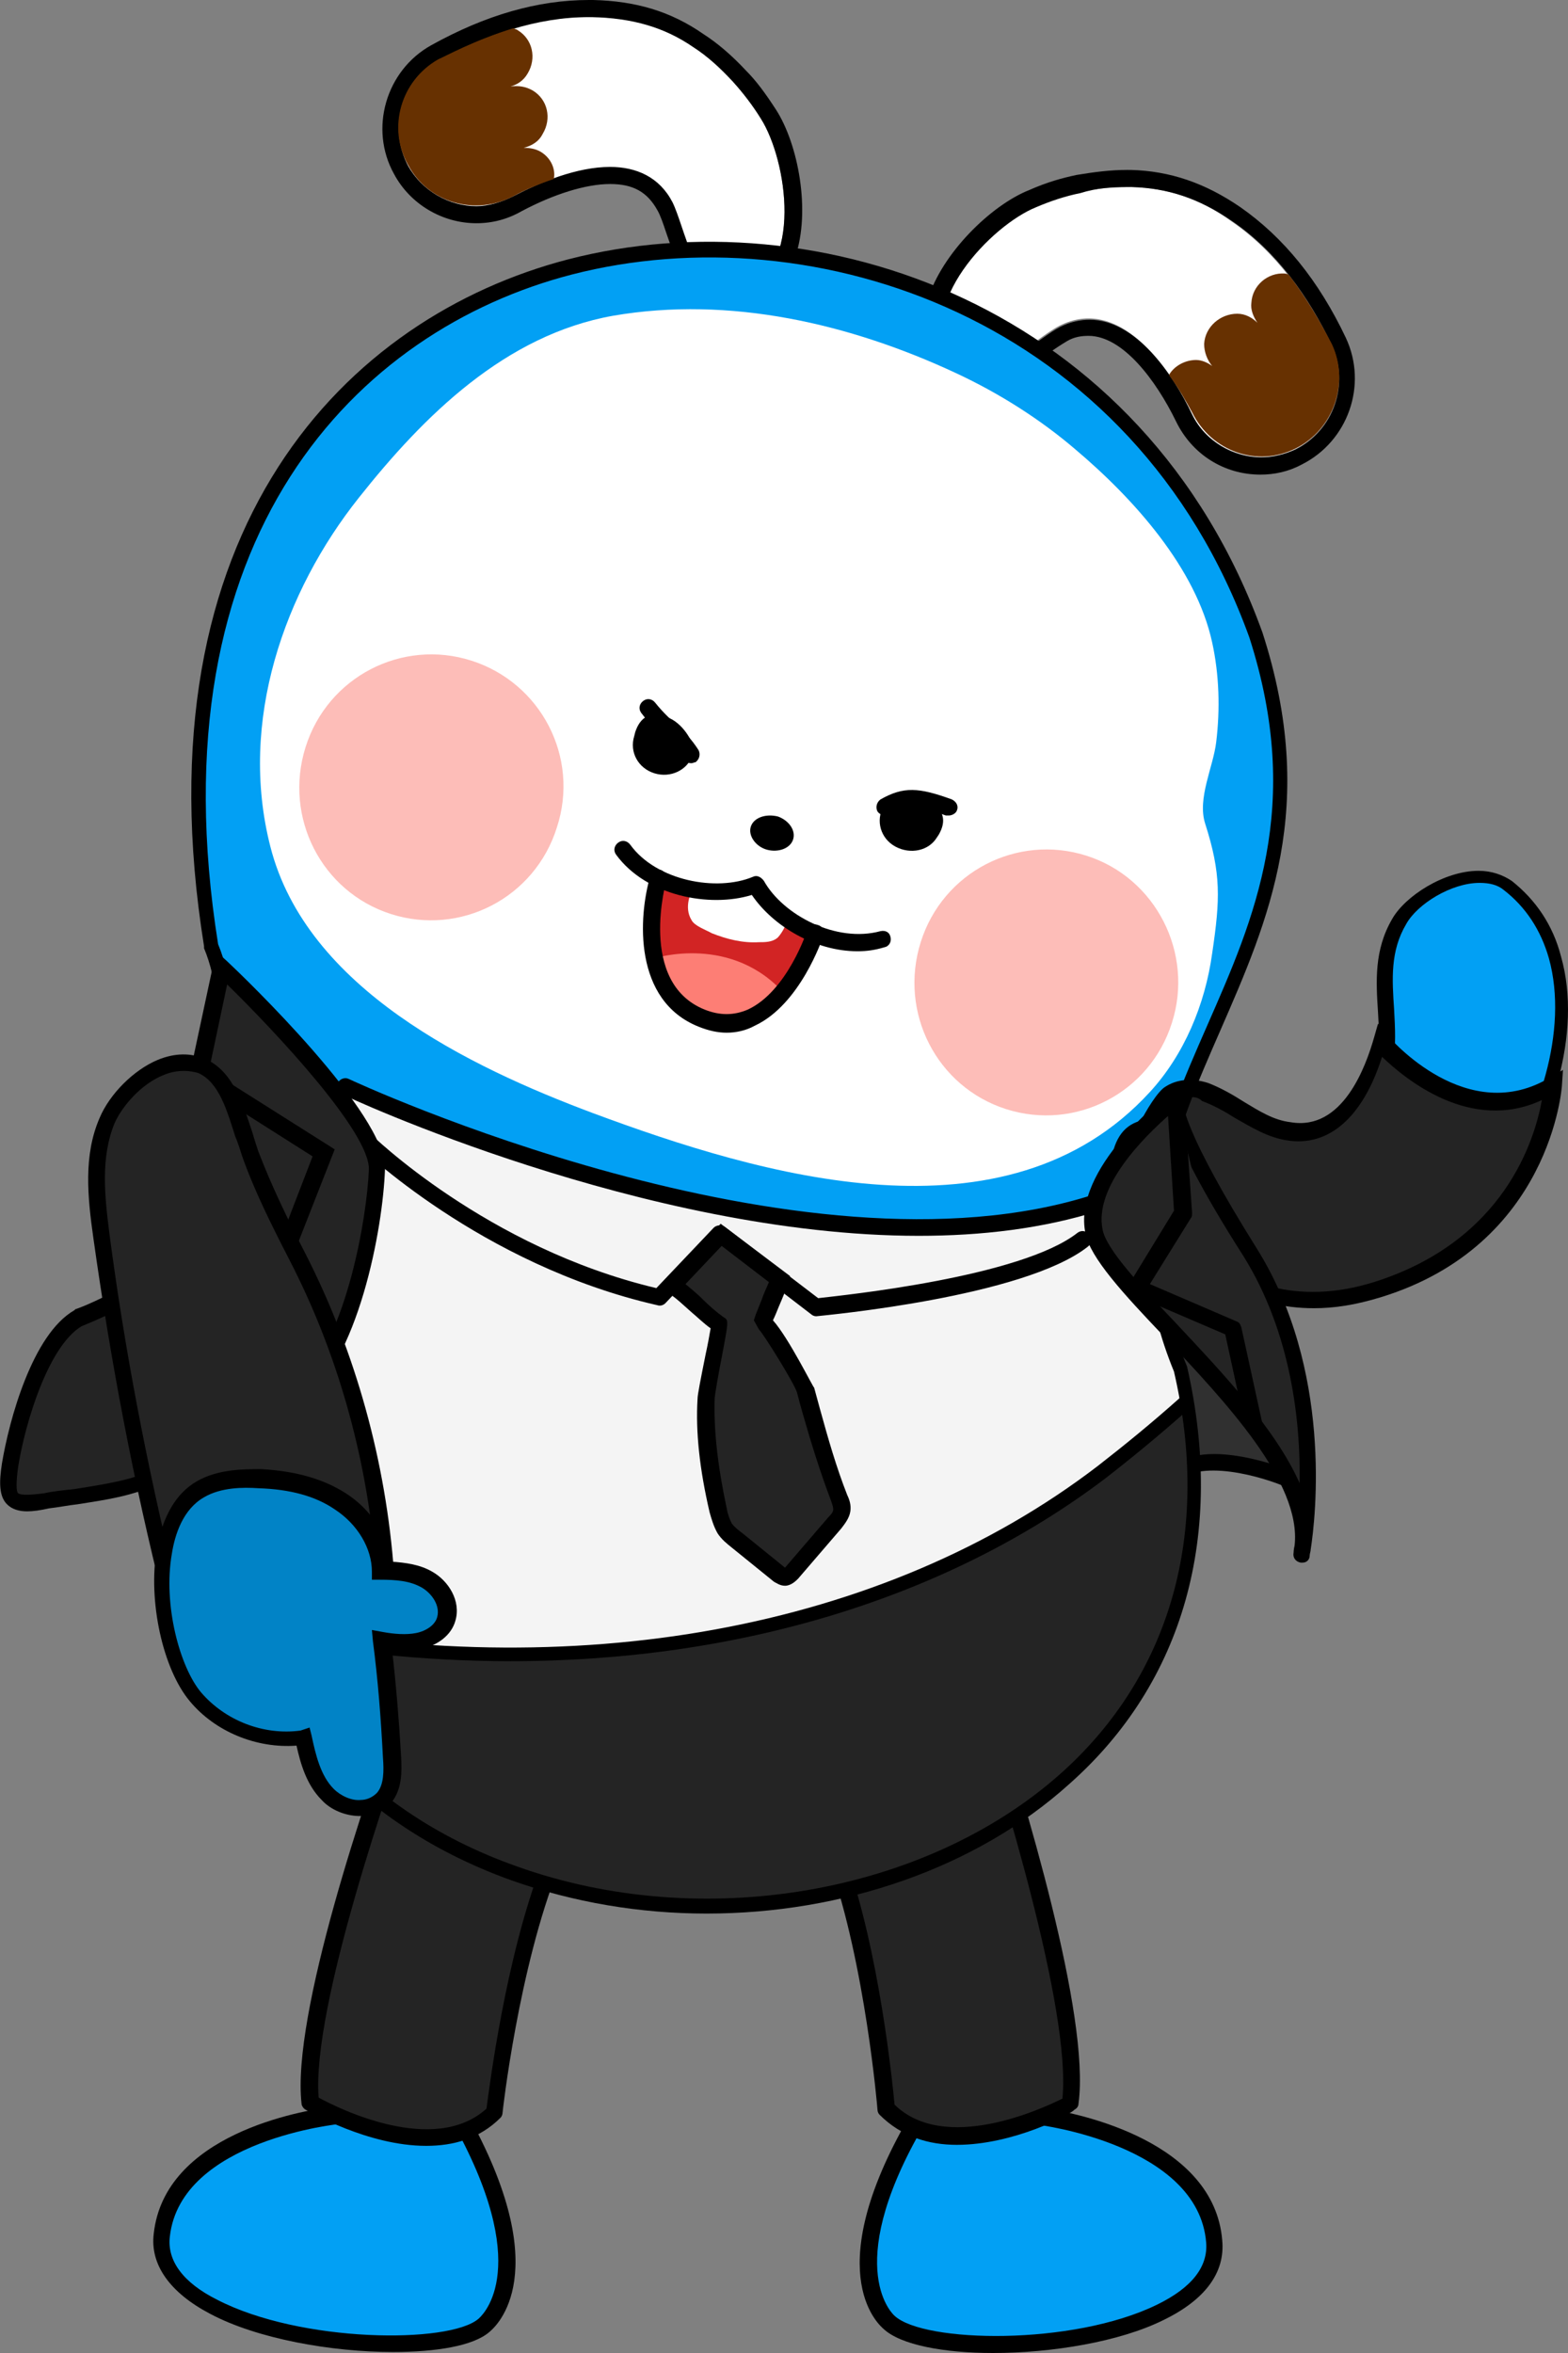 <?xml version="1.0" encoding="utf-8"?>
<!-- Generator: Adobe Illustrator 26.5.0, SVG Export Plug-In . SVG Version: 6.00 Build 0)  -->
<svg version="1.1" id="레이어_5" xmlns="http://www.w3.org/2000/svg" xmlns:xlink="http://www.w3.org/1999/xlink" x="0px"
	 y="0px" viewBox="0 0 156 234" style="enable-background:new 0 0 156 234;" xml:space="preserve">
<rect x="0" y="0" width="156" height="234" fill="#808080" stroke="none"/>
<g>
	<path style="fill:#303030;" d="M128.3,147.2c0,0-8.7-3.8-12.3-0.1l-4-24.3C112.1,122.8,128.2,135.7,128.3,147.2z"/>
	<path d="M128.3,148c-0.1,0-0.2,0-0.3-0.1c-2.3-1-8.8-3-11.3-0.3c-0.2,0.2-0.6,0.3-0.9,0.2c-0.3-0.1-0.5-0.4-0.6-0.7l-4-24.3
		c-0.1-0.3,0.1-0.7,0.4-0.9c0.3-0.2,0.7-0.1,1,0.1c0.7,0.5,16.4,13.3,16.6,25c0,0.3-0.1,0.6-0.4,0.7C128.7,148,128.5,148,128.3,148z
		 M120.8,144.6c2.5,0,5.2,0.8,6.7,1.3c-1-8.4-10.2-17.4-14.1-20.9l3.4,20.6C117.9,144.9,119.3,144.6,120.8,144.6z"/>
</g>
<g>
	<g>
		<g>
			<g>
				<path style="fill:#FFFFFF;" d="M69,4.7c1.4,0.9,2.7,2.1,3.9,3.4c1,1.1,2,2.4,2.8,3.7c2.6,4.1,4.3,15-1.9,17.2
					c-4.4,1.6-5.6-6.3-7-8.9c-3.1-5.8-11.1-3-15.7-0.5c-3.7,2.1-8.4,0.7-10.5-3.1c-2-3.8-0.7-8.5,3-10.5c4.6-2.6,9.8-4.4,15.2-4.3
					C62.9,1.7,66.1,2.7,69,4.7z"/>
				<path d="M58.6,1.7c0.1,0,0.2,0,0.3,0c4,0.1,7.2,1,10.1,3c1.4,0.9,2.7,2.1,3.9,3.4c1,1.1,2,2.4,2.8,3.7c2.6,4.1,4.3,15-1.9,17.2
					c-0.4,0.1-0.8,0.2-1.1,0.2c-3.5,0-4.6-6.7-5.8-9.1c-1.3-2.5-3.6-3.5-6.2-3.5c-3.3,0-6.9,1.5-9.6,2.9c-1.2,0.6-2.5,1-3.7,1
					c-2.7,0-5.4-1.5-6.8-4c-2-3.8-0.7-8.5,3-10.5C48.3,3.5,53.4,1.7,58.6,1.7 M58.6,0L58.6,0c-5.1,0-10.3,1.5-15.7,4.5
					c-4.5,2.5-6.2,8.3-3.7,12.8c1.6,3,4.8,4.9,8.2,4.9c1.6,0,3.1-0.4,4.5-1.2c3.2-1.7,6.4-2.7,8.8-2.7c2.3,0,3.7,0.8,4.7,2.6
					c0.3,0.5,0.6,1.4,0.9,2.3c1.1,3.2,2.6,7.7,6.4,7.7c0.6,0,1.1-0.1,1.7-0.3c2.2-0.8,3.8-2.5,4.7-5c1.6-4.6,0.3-11.3-1.9-14.7
					c-1.1-1.7-2-2.9-3-3.9c-1.4-1.5-2.8-2.7-4.2-3.6C66.7,1.1,63.2,0.1,59,0L58.6,0L58.6,0z"/>
			</g>
			<path style="fill:#673101;" d="M53.8,15.1c-0.5-0.3-1.1-0.4-1.7-0.4c0.8-0.2,1.5-0.6,1.9-1.4c0.9-1.5,0.5-3.4-1-4.3
				c-0.7-0.4-1.4-0.5-2.2-0.4c0.7-0.2,1.3-0.6,1.7-1.3c0.9-1.5,0.5-3.4-1-4.3c-0.1-0.1-0.3-0.1-0.4-0.2c-3.9,1.2-6.8,2.8-7.5,3.1
				c-3.7,2.1-5.1,6.8-3,10.5c2,3.8,6.7,5.1,10.5,3.1c1.1-0.6,2.5-1.2,4-1.7C55.3,16.8,54.8,15.7,53.8,15.1"/>
		</g>
	</g>
	<g>
		<g>
			<g>
				<path style="fill:#FFFFFF;" d="M112.6,18.6c-1.6,0-3.4,0.1-5.2,0.5c-1.5,0.3-3,0.8-4.4,1.4c-4.5,1.8-12.2,9.8-8.4,15.1
					c2.7,3.9,8.2-1.9,10.8-3.2c5.9-3,10.8,3.9,13.1,8.7c1.9,3.8,6.5,5.4,10.3,3.6c3.8-1.9,5.5-6.5,3.6-10.4
					c-2.3-4.8-5.5-9.3-9.9-12.3C119.3,19.7,116.1,18.7,112.6,18.6z"/>
				<path d="M112.1,18.6c0.2,0,0.3,0,0.5,0c3.5,0.1,6.7,1.1,10,3.4c4.4,3,7.6,7.5,9.9,12.3c1.8,3.9,0.2,8.5-3.6,10.4
					c-1.1,0.5-2.3,0.8-3.4,0.8c-2.8,0-5.6-1.6-6.9-4.3c-1.9-4-5.6-9.4-10.2-9.4c-0.9,0-1.9,0.2-2.9,0.7c-2,1-5.6,4.5-8.4,4.5
					c-0.9,0-1.7-0.4-2.4-1.3c-3.7-5.3,3.9-13.3,8.4-15.1c1.4-0.6,2.9-1.1,4.4-1.4C109.1,18.7,110.6,18.6,112.1,18.6 M112.1,16.9
					c-1.6,0-3.2,0.2-5,0.5c-1.4,0.3-2.9,0.7-4.7,1.5c-3.8,1.5-8.7,6.3-10.1,10.9c-0.7,2.5-0.4,4.8,0.9,6.8c0.9,1.3,2.2,2,3.8,2
					c2.5,0,5-1.9,7.1-3.3c0.8-0.6,1.6-1.1,2.1-1.4c0.7-0.4,1.4-0.5,2.1-0.5c3.4,0,6.7,4.4,8.7,8.5c1.6,3.3,4.8,5.3,8.4,5.3
					c1.4,0,2.8-0.3,4.1-1c4.6-2.3,6.6-7.9,4.4-12.6c-2.7-5.7-6.2-10-10.5-13c-3.5-2.4-7-3.6-10.9-3.7
					C112.5,16.9,112.3,16.9,112.1,16.9L112.1,16.9z"/>
			</g>
			<path style="fill:#673101;" d="M119,35.8c0.6,0,1.2,0.3,1.6,0.6c-0.5-0.6-0.8-1.4-0.8-2.2c0.1-1.7,1.6-3,3.3-3
				c0.8,0,1.5,0.4,2,0.9c-0.4-0.6-0.7-1.3-0.6-2c0.1-1.7,1.6-3,3.3-2.9c0.2,0,0.3,0.1,0.4,0.1c2.5,3.3,3.9,6.2,4.3,6.9
				c1.8,3.8,0.2,8.5-3.6,10.4c-3.8,1.9-8.4,0.3-10.3-3.6c-0.6-1.1-1.4-2.5-2.3-3.7C116.8,36.4,117.9,35.8,119,35.8"/>
		</g>
	</g>
</g>
<path style="fill:#02A0F4;" d="M21,94.1c2.7,6.3,1.8,17.8,0.9,29.9c-0.8,9.9-1.6,20.2-0.1,27c2.7,17,13.1,29.5,29.4,35.3
	c18.6,6.7,41.1,2.8,54.8-9.3c11.2-9.9,15.3-24.4,11.5-40.7c-5.6-13.7-1.3-23.6,3.3-34c4.8-10.9,9.7-22.1,4.2-39
	c-11.6-32.3-43.8-43-68.2-36.6C35.1,32.2,14.4,52.9,21,94.1z"/>
<g>
	<g>
		<path style="fill-rule:evenodd;clip-rule:evenodd;fill:#02A0F4;" d="M56,175.7c-8.6,11.5-9.6,35.9-9.6,35.9
			c8,15.1,1.8,19.6,1.8,19.6c-4.9,4.3-33.3,1.5-32.1-9s17.9-12,17.9-12s0.4-26.7,8.6-35.6"/>
		<path d="M39.1,233.9c-6.1,0-13.5-1.3-18.2-3.8c-4-2.1-6-4.9-5.6-8c1.1-9.8,14.5-12.2,17.9-12.6c0.1-4.5,1.2-27.1,8.8-35.4l1.2,1.1
			c-7.9,8.6-8.4,34.8-8.4,35.1l0,0.8l-0.8,0.1c-0.2,0-16,1.6-17.1,11.2c-0.3,2.4,1.3,4.6,4.7,6.3c8.3,4.3,23.1,4.4,26,1.9
			c0.1-0.1,5.5-4.4-2-18.5l-0.1-0.2l0-0.2c0-1,1.1-24.8,9.8-36.4l1.3,1c-7.9,10.6-9.3,32.7-9.4,35.2c8.1,15.4,1.7,20.2,1.5,20.4
			C47.1,233.3,43.4,233.9,39.1,233.9z"/>
	</g>
	<path style="fill-rule:evenodd;clip-rule:evenodd;fill:#242424;" d="M41.7,166.4c0,0-12.1,31.8-10.9,42.6c0,0,12.1,7.2,18.3,1
		c0,0,2.7-24.7,10-32.5"/>
	<path d="M42.4,213.4c-5.8,0-11.6-3.4-12-3.6c-0.2-0.1-0.4-0.4-0.4-0.6c-1-8.8,6.4-30.6,9.7-39.6c0.2-0.4,0.6-0.7,1.1-0.5
		c0.4,0.2,0.7,0.6,0.5,1.1c-2.4,6.8-10.3,29.4-9.6,38.4c2,1.1,11.5,5.8,16.7,1.1c0.3-2.2,1.9-15.1,5.6-24.6c0.2-0.4,0.7-0.6,1.1-0.5
		c0.4,0.2,0.6,0.7,0.5,1.1C51.6,195.7,50,210,50,210.1c0,0.2-0.1,0.4-0.2,0.5C47.7,212.7,45.1,213.4,42.4,213.4z"/>
</g>
<g>
	<g>
		<path style="fill-rule:evenodd;clip-rule:evenodd;fill:#02A0F4;" d="M82.2,175.3c8.2,11.7,8.6,36.1,8.6,36.1
			c-8.4,14.9-2.4,19.5-2.4,19.5c4.8,4.4,33.3,2.4,32.4-8s-17.5-12.5-17.5-12.5s0.3-26.7-7.6-35.9"/>
		<path d="M98.8,234c-4.9,0-9.2-0.8-10.9-2.4c-0.2-0.2-6.4-5.1,2.1-20.3c-0.1-2.5-0.8-24.7-8.4-35.4l1.4-1
			c8.3,11.8,8.7,35.6,8.7,36.6l0,0.2l-0.1,0.2c-7.9,13.9-2.6,18.4-2.6,18.4c2.9,2.7,17.7,3,26.1-1.1c3.5-1.7,5.1-3.8,4.9-6.2
			c-0.8-9.7-16.6-11.7-16.8-11.7l-0.8-0.1l0-0.8c0-0.3,0.3-26.5-7.4-35.3l1.3-1.1c7.4,8.5,7.8,31.2,7.8,35.7
			c3.4,0.5,16.7,3.3,17.5,13.1c0.3,3.2-1.7,5.9-5.8,7.9C111.4,232.9,104.6,234,98.8,234z"/>
	</g>
	<path style="fill-rule:evenodd;clip-rule:evenodd;fill:#242424;" d="M96.8,166.4c0,0,11.2,32.1,9.6,42.9c0,0-12.2,6.8-18.3,0.5
		c0,0-2-24.8-9.1-32.8"/>
	<path d="M95.2,213.3c-2.8,0-5.5-0.8-7.7-3c-0.1-0.1-0.2-0.3-0.2-0.5c0-0.1-1.2-14.4-4.8-24.6c-0.2-0.4,0.1-0.9,0.5-1.1
		s0.9,0.1,1.1,0.5c3.4,9.5,4.7,22.6,4.9,24.7c5,4.9,14.7,0.4,16.7-0.6c0.9-8.9-6.3-31.8-8.5-38.7c-0.1-0.4,0.1-0.9,0.5-1.1
		c0.4-0.1,0.9,0.1,1.1,0.5c3,9.1,9.7,31.1,8.5,39.8c0,0.3-0.2,0.5-0.4,0.6C106.5,210.3,100.8,213.3,95.2,213.3z M106.4,209.3
		L106.4,209.3L106.4,209.3z"/>
</g>
<g>
	<g>
		<path style="fill:#02A0F4;" d="M147.1,87.2c1.1,0,2,0.3,2.8,0.9c2.4,1.9,3.9,4.4,4.7,7.1c2.1,7.4-1,16.7-5.4,22.3
			c-4.5,5.8-11.5,9.8-18.9,9.8c-0.8,0-1.5,0-2.3-0.1c-5-0.6-19.2-3.9-16.6-12.8c0.6-2,1.8-2.5,3.3-2.5c0.7,0,1.5,0.1,2.2,0.2
			c4.2,0.7,7.4,2.3,10.7,2.3c2.4,0,4.9-0.9,7.6-3.8c5.5-5.8,0.2-12.8,3.9-19.2C140.4,89.4,144,87.2,147.1,87.2"/>
		<path d="M130.4,128c-0.8,0-1.6,0-2.4-0.1c-0.5-0.1-12.4-1.5-16.3-7.4c-1.2-1.9-1.5-4-0.9-6.2c0.6-2,1.9-3,4-3
			c0.8,0,1.6,0.1,2.3,0.3c1.7,0.3,3.3,0.8,4.8,1.2c2.1,0.6,3.9,1.1,5.7,1.1c2.5,0,4.7-1.1,7.1-3.5c2.8-2.9,2.6-6.2,2.4-9.7
			c-0.2-3.1-0.4-6.2,1.4-9.3c1.3-2.3,5.2-4.8,8.6-4.8c1.3,0,2.4,0.4,3.3,1c2.4,1.9,4.1,4.4,4.9,7.5c2.2,7.7-1.1,17.4-5.5,23
			C144.9,124.3,137.6,128,130.4,128z M114.8,112.6c-1.5,0-2.2,0.6-2.6,2c-0.5,1.9-0.3,3.5,0.7,5c2.9,4.3,11.3,6.4,15.3,6.8
			c7.5,0.9,15.4-2.8,20.6-9.4c4.2-5.3,7.3-14.5,5.3-21.7c-0.8-2.8-2.3-5.1-4.5-6.8c-0.6-0.5-1.4-0.7-2.4-0.7c-2.8,0-6.2,2.1-7.3,4.1
			c-1.6,2.7-1.4,5.5-1.2,8.5c0.2,3.6,0.4,7.4-2.8,10.8c-2.6,2.7-5.2,4-8.1,4c-2,0-4-0.6-6.1-1.2c-1.5-0.4-3-0.9-4.7-1.2
			C116.2,112.7,115.4,112.6,114.8,112.6z"/>
	</g>
	<g>
		<path style="fill:#242424;" d="M137.3,103.5c0,0,8.2,9.9,17.2,4.4c0,0-0.9,15.2-17.5,20.4c-16.5,5.2-24.2-11.2-24.3-11.2
			c-0.8-1.6,2.4-7.4,3.5-8.2c1.1-0.7,2.5-0.7,3.7-0.3c2.9,1,5.2,3.4,8.3,3.9C133.2,113.3,136,108.2,137.3,103.5z"/>
		<path d="M130.7,130.1c-12.4,0-18.3-12.1-18.6-12.7c-1-2.2,2.5-8.5,3.8-9.3c1.2-0.8,2.7-0.9,4.3-0.4c1.3,0.5,2.5,1.2,3.6,1.9
			c1.5,0.9,2.9,1.8,4.6,2c5.2,0.9,7.5-5.6,8.3-8.4l0.4-1.4l0.9,1.1c0.3,0.4,8,9.3,16.3,4.2l1.2-0.7l-0.1,1.5c0,0.2-1.1,15.9-18,21.1
			C134.8,129.8,132.7,130.1,130.7,130.1z M118.3,109.1c-0.6,0-1.2,0.2-1.7,0.5c-1,0.7-3.7,6.1-3.3,7.1c0.3,0.6,7.7,15.7,23.4,10.8
			c13-4.1,16-14.2,16.7-18.1c-7.1,3.3-13.6-2.1-15.9-4.3c-1.9,6-5.3,9-9.5,8.3c-1.9-0.3-3.5-1.3-5.1-2.2c-1.1-0.7-2.2-1.3-3.3-1.7
			C119.2,109.1,118.8,109.1,118.3,109.1z"/>
	</g>
</g>
<path style="fill:#F4F4F4;" d="M22.8,103.5c0,0,28.9,13.8,51.7,16.9c0,0,30.4,5.2,41.1-3.7c0,0-2.4,9.5,1.9,19.6
	c0,0,0.9,3.4,0.9,4.8c0,0-13.9,16.7-41.6,22.5c0,0-25.3,6.9-52-0.4c0,0-3.5-13-3.7-17.2c0,0-0.1-20.6,1.2-26.7L22.8,103.5z"/>
<g>
	<g>
		<path style="fill:#242424;" d="M66.8,127.8c1.6,1.1,3,2.7,4.7,3.9c0.1,0.1-1.3,6.7-1.3,7.4c-0.1,3.7,0.4,7.5,1.2,11.1
			c0.1,0.6,0.3,1.3,0.7,1.8c0.3,0.5,0.8,0.9,1.3,1.2c1.4,1.1,2.8,2.3,4.2,3.4c0.2,0.1,0.3,0.3,0.6,0.3c0.3,0,0.5-0.2,0.6-0.4
			c1.4-1.7,2.8-3.4,4.3-5c0.3-0.4,0.6-0.8,0.7-1.2c0.1-0.4-0.1-0.8-0.3-1.2c-1.4-3.5-2.3-7.1-3.4-10.7c-0.3-0.9-4.1-7.2-4.2-6.7
			c0.3-1.1,1.1-2.8,1.6-4.4l-5.8-4.4L66.8,127.8z"/>
		<path d="M78.1,157.7c-0.5,0-0.9-0.3-1.1-0.4l-4.2-3.4c-0.5-0.4-1-0.8-1.4-1.4c-0.4-0.7-0.6-1.4-0.8-2.1c-1-4.3-1.4-8-1.2-11.3
			c0-0.4,0.3-1.9,0.8-4.4c0.2-0.9,0.4-2,0.5-2.6c-0.7-0.5-1.3-1.1-1.9-1.6c-0.8-0.7-1.5-1.4-2.3-1.9l-0.8-0.6l6-6.3l6.9,5.2
			l-0.2,0.6c-0.2,0.8-0.6,1.7-0.9,2.4c-0.2,0.5-0.4,1-0.6,1.4c1.6,1.8,4,6.7,4.1,6.7c0.2,0.7,0.4,1.5,0.6,2.2
			c0.8,2.9,1.6,5.7,2.7,8.5c0.2,0.4,0.4,1,0.3,1.6c-0.1,0.7-0.6,1.3-0.9,1.7l-4.3,5C79.2,157.2,78.7,157.7,78.1,157.7
			C78.1,157.7,78.1,157.7,78.1,157.7z M75,131.3C75,131.3,75,131.3,75,131.3l0.2-0.6c0.2-0.5,0.4-1,0.6-1.5c0.2-0.6,0.5-1.2,0.7-1.7
			l-4.7-3.6l-3.6,3.8c0.6,0.5,1.2,1,1.7,1.5c0.7,0.7,1.4,1.3,2.1,1.8c0.5,0.3,0.5,0.3-0.2,4c-0.3,1.5-0.7,3.8-0.7,4.1
			c-0.1,3.1,0.3,6.7,1.2,10.9c0.1,0.6,0.3,1.1,0.5,1.5c0.3,0.4,0.7,0.7,1.1,1l4.2,3.4c0,0,0,0,0,0l4.3-5c0.2-0.2,0.5-0.5,0.5-0.8
			c0-0.2-0.1-0.5-0.2-0.8c-1.1-2.9-2-5.8-2.8-8.6c-0.2-0.7-0.4-1.4-0.6-2.2c-0.2-0.8-3.3-5.8-3.8-6.3"/>
	</g>
</g>
<g>
	<path style="fill-rule:evenodd;clip-rule:evenodd;fill:#FFFFFF;" d="M120.6,94.8c0.8-5.4,0.9-7.9-0.7-12.9
		c-0.8-2.5,0.8-5.6,1.1-8.1c0.4-3.3,0.3-6.7-0.4-9.9c-1.6-7.4-7.8-14.3-13.6-19.2c-3.5-3-7.6-5.6-11.9-7.6
		c-10.5-4.9-22.5-7.7-34.1-5.7c-10.7,1.9-18.8,9.9-25.3,18.1c-7.4,9.3-12,22.2-8.8,34.7c3.6,14.1,19.8,21.9,32.1,26.5
		c16.7,6.2,41.1,13.5,55.4-2.1C117.8,104.9,119.9,99.9,120.6,94.8z"/>
	<g>
		<g>
			<path style="fill-rule:evenodd;clip-rule:evenodd;fill:#FDBDB8;" d="M55.4,82.3c-2.2,7-9.6,10.8-16.5,8.6s-10.7-9.6-8.5-16.6
				c2.2-7,9.6-10.8,16.5-8.6S57.7,75.3,55.4,82.3"/>
			<path style="fill-rule:evenodd;clip-rule:evenodd;fill:#FDBDB8;" d="M116.6,101.7c-2.2,7-9.6,10.8-16.5,8.6
				c-6.9-2.2-10.7-9.6-8.5-16.6c2.2-7,9.6-10.8,16.5-8.6C115,87.3,118.8,94.8,116.6,101.7"/>
		</g>
		<g>
			<path style="fill:#D22424;" d="M81,93c0,0-3.8,11.4-11.3,8.4s-4.3-13.9-4.3-13.9s7.3,2.9,9.7,0.6C75,88.1,77.4,92.2,81,93z"/>
			<path style="fill:#FFFFFF;" d="M68.8,88.7c0,0-0.8,1.5,0,2.8c0.3,0.6,1.5,1,2,1.3c1.5,0.6,3.1,1,4.7,0.9c0.6,0,1.3,0,1.8-0.4
				c0.2-0.1,1.1-1.4,0.8-1.6c0,0-2.6-1.6-3.3-3.4C74.8,88.3,72.2,90.3,68.8,88.7z"/>
			<path style="fill-rule:evenodd;clip-rule:evenodd;" d="M78.9,83.5c-0.3,0.9-1.5,1.3-2.6,1s-1.9-1.4-1.6-2.3
				c0.3-0.9,1.5-1.3,2.7-1C78.5,81.6,79.2,82.6,78.9,83.5"/>
			<path style="fill:#FD7E75;" d="M65.1,95.3c0,0,7.8-2.5,13.1,3.7c0,0-3.6,4.1-8.5,2.4C69.7,101.4,65,99.1,65.1,95.3z"/>
			<path d="M85.3,94.6c-4.2,0-8.4-2.5-10.5-5.6c-4.2,1.3-10.5,0.1-13.5-4c-0.3-0.4-0.2-0.9,0.2-1.2c0.4-0.3,0.9-0.2,1.2,0.2
				c2.6,3.6,8.6,4.7,12.2,3.2c0.4-0.2,0.8,0,1.1,0.4c1.9,3.4,7.2,6.2,11.6,5c0.5-0.1,0.9,0.1,1,0.6c0.1,0.4-0.1,0.9-0.6,1
				C87,94.5,86.2,94.6,85.3,94.6z"/>
			<g>
				<path style="fill-rule:evenodd;clip-rule:evenodd;" d="M65.1,76.9L65.1,76.9c-1.6-0.5-2.5-2.1-2-3.7l0.1-0.4
					c0.5-1.5,1.5-2.1,3.1-1.5c1.6,0.5,2.8,2.6,2.7,3.4l-0.1,0.4C68.4,76.6,66.7,77.4,65.1,76.9"/>
				<path d="M68.8,75.9c-0.3,0-0.6-0.1-0.7-0.4c-0.6-0.9-1.1-1.5-1.9-2.1c-0.7-0.6-1.5-1.3-2.4-2.5c-0.3-0.4-0.2-0.9,0.2-1.2
					c0.4-0.3,0.9-0.2,1.2,0.2c0.8,1,1.5,1.6,2.1,2.2c0.8,0.7,1.5,1.4,2.2,2.5c0.2,0.4,0.1,0.9-0.3,1.2
					C69.1,75.8,68.9,75.9,68.8,75.9z"/>
			</g>
			<path d="M72.3,102.7c-0.9,0-1.8-0.2-2.8-0.6c-6.5-2.6-6-10.9-4.8-15c0.1-0.4,0.6-0.7,1-0.6c0.4,0.1,0.7,0.6,0.6,1
				c0,0.1-2.9,10.2,3.8,12.9c1.5,0.6,2.9,0.6,4.3,0c3.9-1.8,5.9-7.8,5.9-7.9c0.1-0.4,0.6-0.7,1.1-0.5c0.4,0.1,0.7,0.6,0.5,1.1
				c-0.1,0.3-2.3,6.8-6.8,8.9C74.2,102.5,73.2,102.7,72.3,102.7z"/>
			<g>
				<path style="fill-rule:evenodd;clip-rule:evenodd;" d="M89.1,84.2L89.1,84.2c1.5,0.8,3.3,0.4,4.1-0.9l0.2-0.3
					c0.8-1.4,0.5-2.5-1-3.4c-1.5-0.8-3.8-0.4-4.3,0.3l-0.2,0.3C87.1,81.6,87.6,83.4,89.1,84.2"/>
				<path d="M94.4,81.1c-0.1,0-0.2,0-0.3,0c-3-1.1-4-1.1-5.6-0.1c-0.4,0.2-0.9,0.1-1.2-0.3c-0.2-0.4-0.1-0.9,0.3-1.2
					c2.3-1.3,3.8-1.2,7.1,0c0.4,0.2,0.7,0.6,0.5,1.1C95.1,80.9,94.7,81.1,94.4,81.1z"/>
			</g>
		</g>
	</g>
</g>
<path d="M91.4,122.9c-27.2,0-57.1-13.9-57.4-14.1c-0.4-0.2-0.6-0.7-0.4-1.1c0.2-0.4,0.7-0.6,1.1-0.4c0.4,0.2,44.9,20.9,74.1,11.5
	c0.4-0.1,0.9,0.1,1.1,0.5c0.1,0.4-0.1,0.9-0.5,1.1C103.7,122.2,97.6,122.9,91.4,122.9z"/>
<path d="M81.2,130.9c-0.2,0-0.4-0.1-0.5-0.2l-9-6.9l-5.5,5.8c-0.2,0.2-0.5,0.3-0.8,0.2c-17.6-4-29.7-15.8-29.8-15.9
	c-0.3-0.3-0.3-0.9,0-1.2c0.3-0.3,0.9-0.3,1.2,0c0.1,0.1,11.6,11.4,28.5,15.4l5.7-6c0.3-0.3,0.8-0.3,1.1-0.1l9.3,7.1
	c2.6-0.3,20.2-2.1,25.8-6.5c0.4-0.3,0.9-0.2,1.2,0.2c0.3,0.4,0.2,0.9-0.2,1.2C101.8,129,82.1,130.8,81.2,130.9
	C81.2,130.9,81.2,130.9,81.2,130.9z"/>
<g>
	<path style="fill:#242424;" d="M24.1,161.9c0,0,57.6,13.9,93.8-22.4c0,0,12.3,45.8-48.3,50.1C69.5,189.6,38.2,190,24.1,161.9z"/>
	<path d="M50.8,165.2c-8.5,0-17.3-0.9-26.2-2.7c-0.4-0.1-0.6-0.4-0.5-0.8c0.1-0.4,0.4-0.6,0.8-0.5c32.2,6.5,63,0.9,84.3-15.4
		c2.7-2.1,5.4-4.3,8.2-6.8c0.3-0.3,0.7-0.2,1,0.1c0.3,0.3,0.2,0.7-0.1,1c-2.8,2.5-5.6,4.8-8.3,6.9C94.3,158.9,73.5,165.2,50.8,165.2
		z"/>
</g>
<path d="M70.3,190.3c-6.6,0-13.2-1.1-19.4-3.3c-16.5-5.9-27.1-18.7-29.9-35.9c-1.5-6.8-0.6-17.2,0.1-27.2c0.9-12,1.8-23.4-0.8-29.6
	l0-0.2c-6.7-41.7,14.3-62.6,36.2-68.3c24.7-6.4,57.3,4.4,69.1,37.1c5.6,17.3,0.6,28.6-4.2,39.6c-4.5,10.3-8.8,20-3.3,33.4
	c3.8,16.7-0.3,31.4-11.7,41.5C97.1,185.8,83.8,190.3,70.3,190.3z M21.7,93.9c2.7,6.5,1.8,18,0.9,30.1c-0.8,9.9-1.6,20.1-0.2,26.8
	c2.7,16.7,12.9,29.1,29,34.8c18.4,6.6,40.6,2.8,54.1-9.2c11-9.8,15-24,11.3-40c-5.7-13.9-1.3-23.9,3.3-34.4
	c4.7-10.7,9.6-21.8,4.2-38.6C112.8,31.6,81,21.1,56.9,27.3C35.6,32.8,15.2,53.2,21.7,93.9z"/>
<g>
	<g>
		<g>
			<path style="fill:#242424;" d="M23.1,99.5c0,0,2.4,5.7,7.2,11.3c7.2,8.3,6.8,20.8-1.1,28.3c-4.4,4.2-10.2,6.7-15.9,8.5
				c-2.8,0.8-5.8,1.1-8.7,1.6c-3.5,0.6-4.2,0.1-3.6-3.5c0.6-4,2.9-12.4,6.8-14.6c0,0,7.7-2.8,10.8-7.6
				C21.7,118.4,23.1,99.5,23.1,99.5z"/>
			<path d="M2.7,150.3c-0.8,0-1.5-0.2-2-0.7c-0.8-0.8-0.8-2.2-0.5-4.1c0.7-4.2,3-12.8,7.2-15.2l0.1-0.1c0.1,0,7.5-2.7,10.3-7.3
				c3-4.9,4.4-23.4,4.4-23.6l0.3-3.5l1.4,3.3c0,0.1,2.4,5.6,7.1,11.1c7.5,8.7,7,21.7-1.1,29.5c-3.9,3.7-9.2,6.5-16.3,8.7
				c-1.9,0.6-4,0.9-5.9,1.2c-0.9,0.1-1.9,0.3-2.8,0.4C4,150.2,3.3,150.3,2.7,150.3z M8.1,131.9c-3.3,2-5.6,9.6-6.3,14
				c-0.2,1.5-0.2,2.4,0,2.6c0.3,0.2,1.1,0.2,2.6,0c0.9-0.2,1.9-0.3,2.9-0.4c1.9-0.3,3.9-0.6,5.7-1.1c6.8-2.1,11.9-4.8,15.6-8.3
				c7.5-7.2,8-19.1,1-27.2c-2.8-3.3-4.8-6.6-6-8.8c-0.5,5.6-1.9,17.3-4.4,21.3C16.3,128.8,9,131.5,8.1,131.9z"/>
		</g>
		<g>
			<path style="fill:#242424;" d="M22,96.3c0,0,15.6,14.8,15.4,20.1c-0.2,5.2-2.4,18.6-8.2,22.8l-1.9-11.9l4.9-12.6l-12.4-7.8
				L22,96.3z"/>
			<path d="M28.6,140.7l-2.2-13.5l4.7-12.2l-12.3-7.8l2.7-12.6l1.1,1c1.6,1.5,15.9,15.2,15.7,20.7c-0.2,5.8-2.6,19.1-8.5,23.5
				L28.6,140.7z M28.2,127.3l1.7,10.2c4.6-4.8,6.6-16.3,6.8-21.2c0.1-3.7-9.3-13.7-14.1-18.4l-1.8,8.5l12.5,7.9L28.2,127.3z"/>
		</g>
	</g>
	<g>
		<g>
			<path style="fill:#242424;" d="M10.7,111.4c-1.5,3.6-1.1,7.7-0.5,11.6c1.6,12.1,4,24.2,6.9,36c-0.6-2.4,8-4.1,9.4-4.3
				c4.2-0.5,8.1-0.3,11.9,1.7c-0.7-10.9-3.7-21.6-8.7-31.4c-1.7-3.3-3.4-6.8-4.7-10.2c-1-2.8-1.7-7.4-4.8-8.8
				C16.5,104.4,12,108.3,10.7,111.4z"/>
			<path d="M17.1,159.9c-0.4,0-0.7-0.3-0.8-0.6c0,0,0,0,0,0c-3-11.8-5.3-24-7-36.1c-0.6-4.2-1-8.3,0.6-12c1-2.4,3.4-4.8,5.8-5.8
				c1.7-0.7,3.3-0.7,4.7-0.1c2.8,1.2,3.8,4.6,4.7,7.3c0.2,0.7,0.4,1.3,0.6,1.9c1.3,3.4,2.9,6.7,4.7,10.2c5,9.8,8,20.7,8.8,31.7
				c0,0.3-0.1,0.6-0.4,0.8c-0.3,0.2-0.6,0.2-0.9,0c-3.2-1.7-6.8-2.2-11.4-1.6c-1.7,0.2-7.6,1.6-8.6,3c-0.1,0.1-0.1,0.2-0.1,0.2
				c0,0,0,0,0,0c0.1,0.5-0.2,0.9-0.6,1C17.2,159.8,17.2,159.9,17.1,159.9z M18.3,106.5c-0.6,0-1.3,0.1-2,0.4
				c-2.3,0.9-4.2,3.2-4.9,4.8l0,0c-1.4,3.4-1,7.2-0.5,11.1c1.5,11.4,3.7,22.8,6.4,33.9c2.6-2,8.9-2.9,8.9-2.9
				c4.3-0.6,7.9-0.2,11.1,1.1c-0.9-10.3-3.8-20.5-8.5-29.6c-1.8-3.5-3.5-6.9-4.7-10.3c-0.2-0.6-0.4-1.3-0.7-2
				c-0.8-2.5-1.6-5.4-3.7-6.3C19.3,106.6,18.9,106.5,18.3,106.5z M10.7,111.4L10.7,111.4L10.7,111.4z"/>
		</g>
		<g>
			<path style="fill:#0183C6;" d="M19.5,168.6c2.6,3,6.7,4.6,10.6,4.1c0.5,2.1,1,4.2,2.5,5.7c1.5,1.5,4.2,2,5.6,0.4
				c0.9-1.1,0.9-2.7,0.8-4.1c-0.2-3.9-0.5-7.8-1-11.6c1.2,0.2,2.4,0.4,3.6,0.1s2.4-1,2.7-2.2c0.5-1.5-0.5-3.1-1.9-3.9
				s-3-0.9-4.5-0.9c0-2.8-1.8-5.4-4.1-6.9s-5.2-2.1-8-2.3c-2-0.1-4.2,0-5.9,1C14.1,151.4,15.8,164.3,19.5,168.6z"/>
			<path d="M35.8,180.6c-1.4,0-2.9-0.6-3.8-1.6c-1.5-1.5-2.1-3.6-2.5-5.4c-4,0.3-8.1-1.4-10.6-4.4l0,0c-2.7-3.2-4.2-10-3.3-15.2
				c0.6-3.2,1.9-5.5,4-6.7c2.1-1.2,4.6-1.2,6.4-1.2c3.5,0.2,6.2,1,8.4,2.4c2.5,1.6,4.2,4.2,4.5,6.8c1.5,0.1,2.9,0.3,4.1,1
				c1.6,0.9,2.9,2.9,2.3,4.9c-0.4,1.4-1.7,2.4-3.4,2.8c-1,0.2-1.9,0.2-2.9,0c0.4,3.5,0.7,7.1,0.9,10.6c0.1,1.6,0.1,3.4-1,4.7
				c-0.7,0.8-1.7,1.3-2.8,1.3C35.9,180.6,35.9,180.6,35.8,180.6z M30.8,171.8l0.2,0.8c0.4,1.9,0.9,4,2.2,5.3
				c0.7,0.7,1.8,1.2,2.7,1.1c0.5,0,1.1-0.2,1.6-0.7c0.7-0.8,0.7-2.2,0.6-3.5c-0.2-3.9-0.5-7.8-1-11.6l-0.1-1.1l1.1,0.2
				c1.1,0.2,2.3,0.3,3.3,0.1c1-0.2,1.9-0.8,2.1-1.6c0.3-1.1-0.5-2.3-1.5-2.9c-1.2-0.7-2.6-0.8-4.2-0.8l-0.8,0l0-0.8
				c0-2.3-1.4-4.7-3.7-6.2c-1.9-1.3-4.4-2-7.6-2.1c-1.5-0.1-3.7-0.1-5.4,0.9c-2.1,1.2-2.9,3.7-3.2,5.6c-0.9,5.1,0.8,11.3,2.9,13.8
				l0,0c2.4,2.8,6.2,4.3,9.9,3.8L30.8,171.8z"/>
		</g>
	</g>
</g>
<g>
	<g>
		<path style="fill:#242424;" d="M116.9,109.3c0,0-9.4,7.1-8.1,13.2c1.3,6,22.9,21.2,20.7,32.1c0,0,3.1-16.7-5.2-30
			S116.9,109.3,116.9,109.3z"/>
		<path d="M129.6,155.4c-0.1,0-0.1,0-0.2,0c-0.5-0.1-0.8-0.5-0.7-1c0,0,0-0.3,0.1-0.7c0.7-6.3-6.9-14.3-13-20.8
			c-4.1-4.3-7.3-7.8-7.8-10.2c-1.4-6.5,8-13.7,8.4-14c0.3-0.2,0.7-0.2,1,0c0.3,0.2,0.4,0.6,0.3,0.9c0,0.3,0.1,3,7.3,14.5
			c7.6,12.1,5.9,26.8,5.4,30c0,0.2-0.1,0.4-0.1,0.6C130.3,155.1,130,155.4,129.6,155.4z M116.3,110.9c-2.4,2.1-7.5,7.1-6.6,11.4
			c0.4,2,3.8,5.6,7.4,9.4c4.5,4.8,9.8,10.4,12.2,15.8c0.1-6-0.8-14.9-5.6-22.6C119.6,118.5,117.1,113.6,116.3,110.9z M117,109.3
			L117,109.3L117,109.3z"/>
	</g>
	<g>
		<polyline style="fill:#242424;" points="116.9,109.3 117.7,120.7 113.2,128.1 122.7,132.1 124.7,141.7 		"/>
		<path d="M124.7,142.6c-0.4,0-0.7-0.3-0.8-0.7l-2-9.2l-9.1-3.9c-0.2-0.1-0.4-0.3-0.5-0.5c-0.1-0.2,0-0.5,0.1-0.7l4.4-7.2l-0.7-11.1
			c0-0.5,0.3-0.9,0.8-0.9c0.5,0,0.9,0.3,0.9,0.8l0.8,11.4c0,0.2,0,0.4-0.1,0.5l-4.1,6.6l8.6,3.7c0.3,0.1,0.4,0.3,0.5,0.6l2.1,9.6
			c0.1,0.5-0.2,0.9-0.6,1C124.9,142.5,124.8,142.6,124.7,142.6z"/>
	</g>
</g>
</svg>
